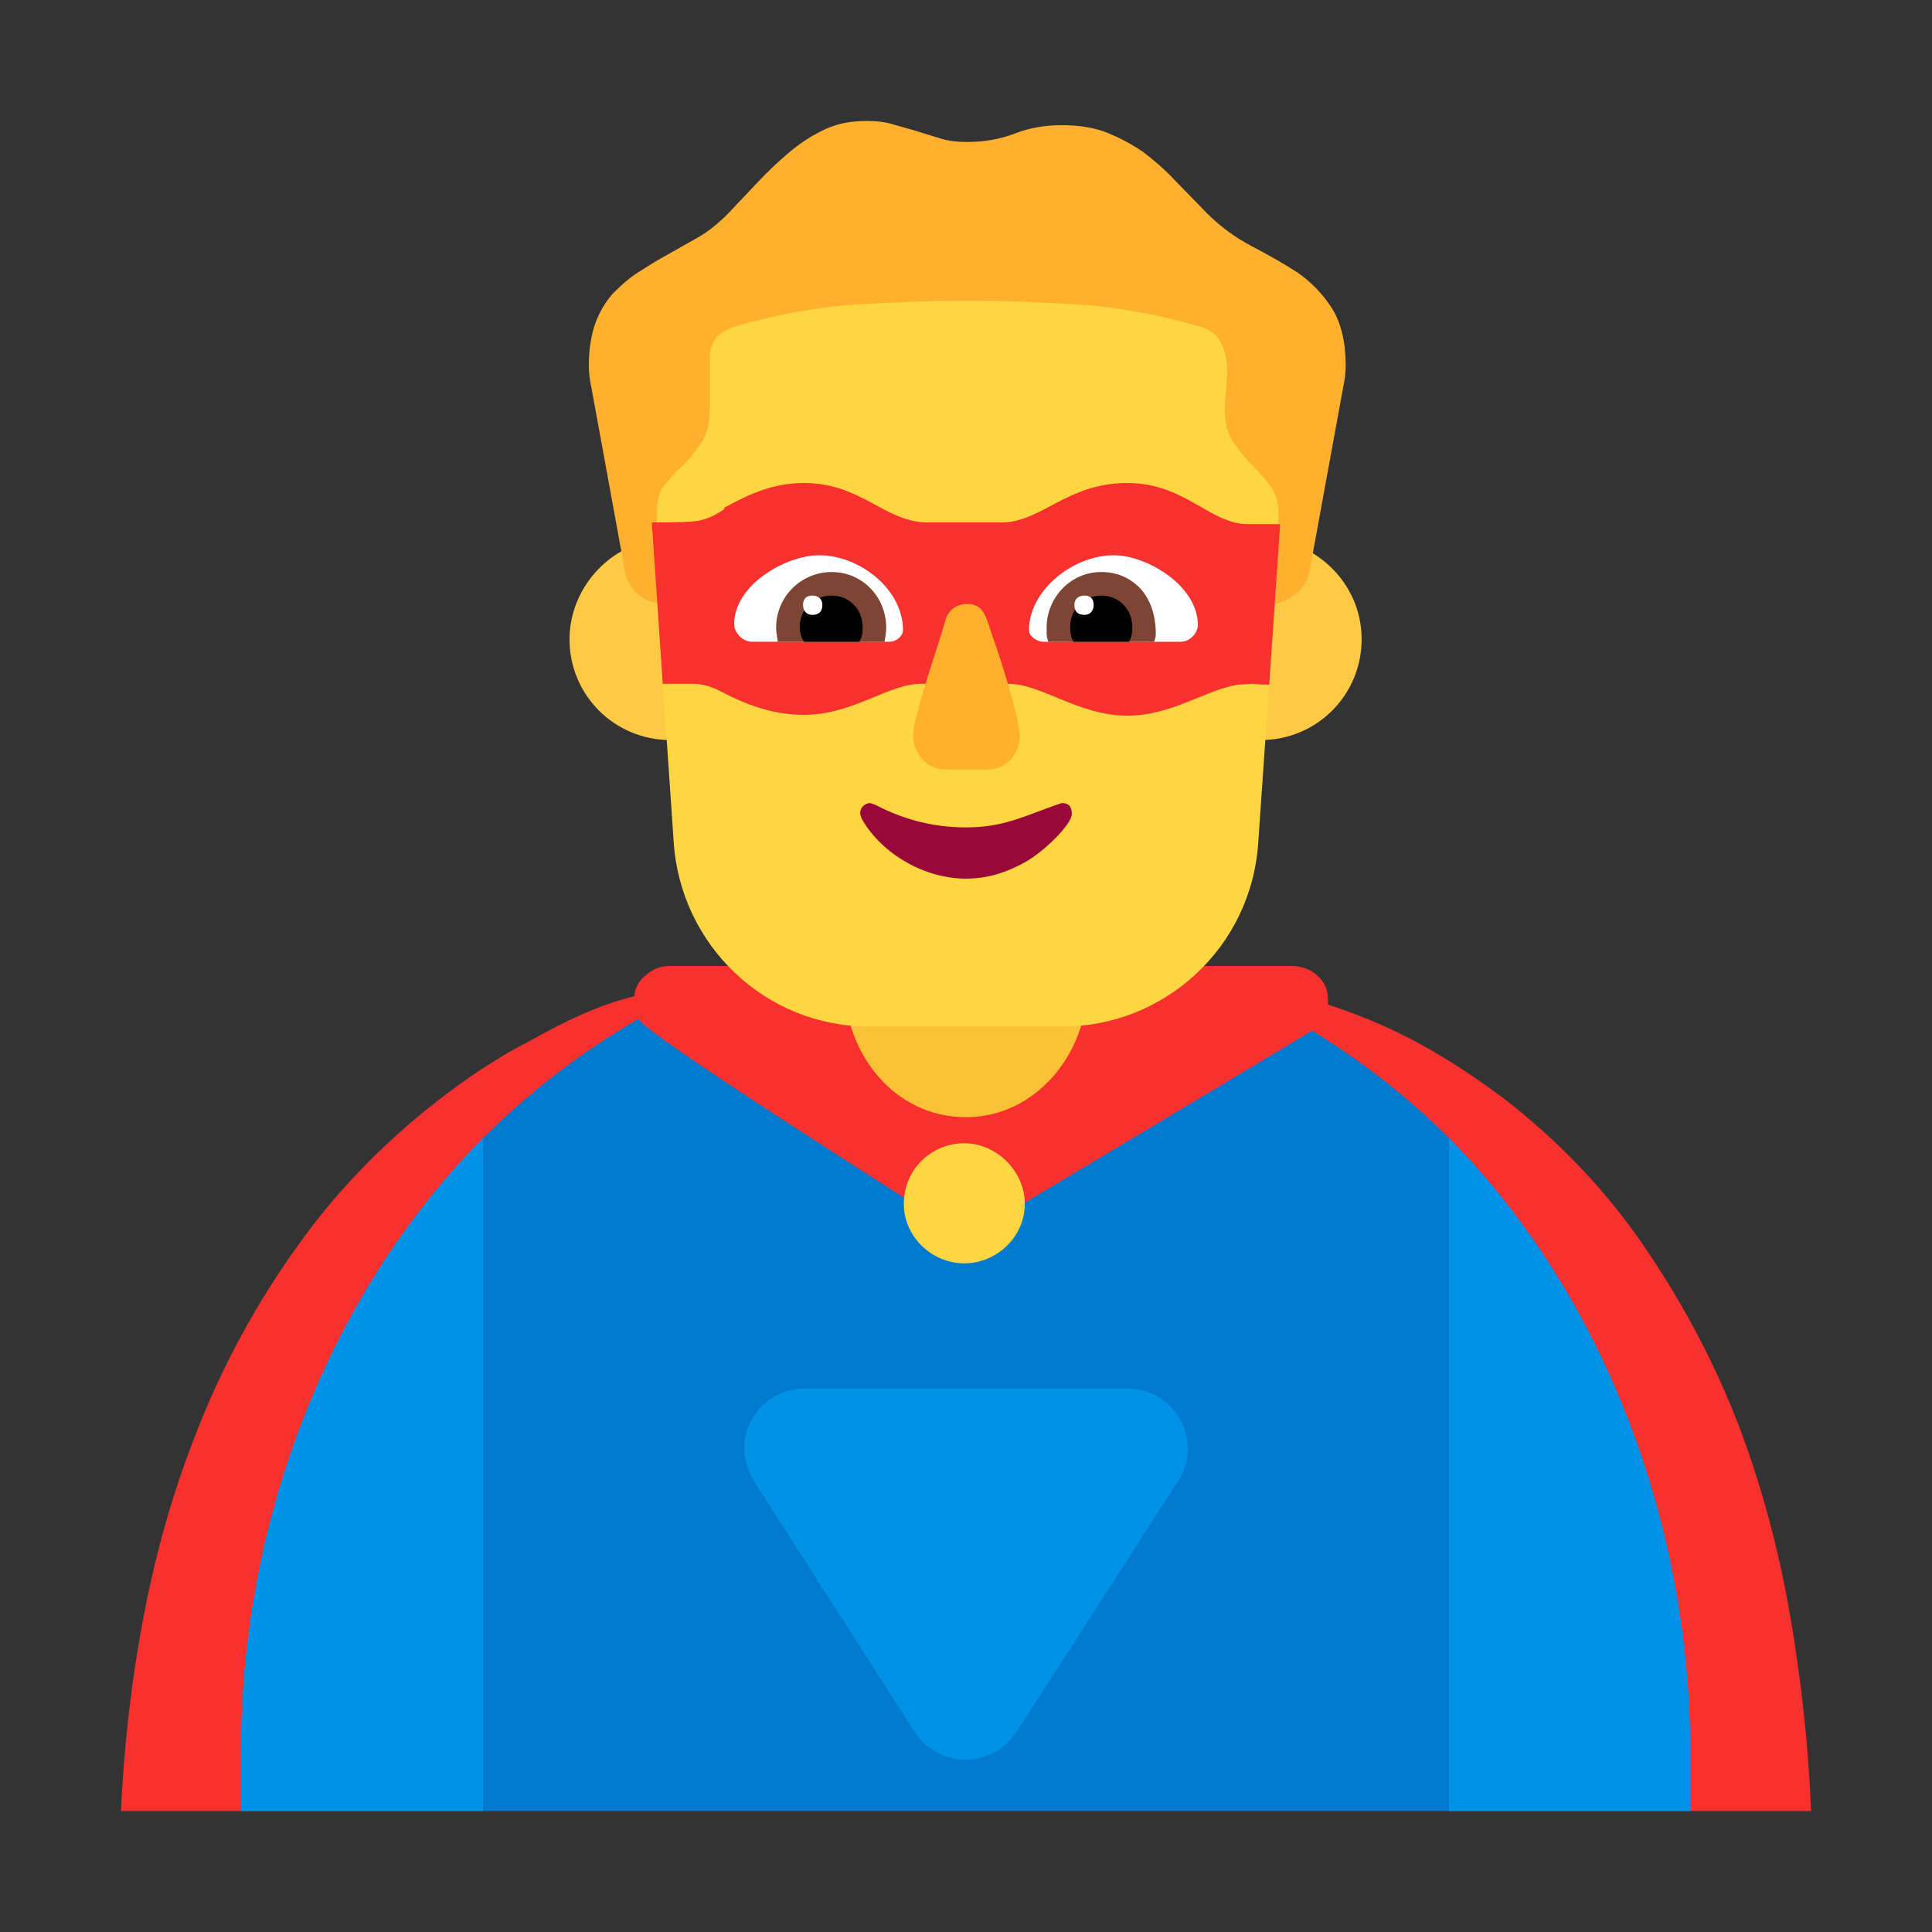 <svg version="1.1" xmlns="http://www.w3.org/2000/svg" viewBox="0 0 2300 2300"><rect x="0" y="0" width="2300" height="2300" fill="#333333" stroke="none"/><g transform="scale(1,-1) translate(-256, -1869)">
		<path d="M2412-287c-3 79-12 159-26 239-14 79-35 156-64 230-29 73-67 143-112 208-45 65-101 123-166 173-31 23-64 45-99 64-35 19-71 34-108 46l0 5c0 11-3 20-11 28-9 9-20 13-33 13l-739 0c-11 0-20-3-28-10-9-7-14-15-15-26-16-4-32-9-49-16-17-7-34-15-51-24l-50-27c-16-10-31-19-44-28-72-50-134-108-185-173-51-66-93-137-126-212-33-76-58-155-75-238-17-83-27-167-31-252l143 0 863 215 862-215 144 0 z" fill="#F8312F"/>
		<path d="M1981-287l108 395-108 406c-49 49-103 91-163 128 0 0-383-230-412-246-43 28-383 242-390 260-67-39-129-86-185-142l-108-406 108-395 1150 0 z" fill="#007ACF"/>
		<path d="M1406-226c25 0 47 14 60 33l192 298c8 12 12 25 12 39 0 39-31 72-72 72l-384 0c-39 0-72-31-72-72 0-15 5-27 12-39l191-298c13-20 37-33 61-33 z M2268-287l0 72c0 263-99 539-287 729l0-801 287 0 z M831-287l0 801c-185-187-288-457-288-729l0-72 288 0 z" fill="#0092E7"/>
		<path d="M1404 365c38 0 72 31 72 71 0 39-34 72-72 72-39 0-72-31-72-72 0-40 34-71 72-71 z" fill="#FDD641"/>
		<path d="M1406 539c83 0 144 76 144 155l0 193c0 82-62 155-144 155-85 0-144-75-144-155l0-193c0-78 58-155 144-155 z" fill="#F9C136"/>
		<path d="M1757 988c67 0 120 54 120 120 0 68-57 120-120 120-68 0-120-57-120-120 0-68 57-120 120-120 z M1054 988c68 0 120 57 120 120 0 68-57 120-120 120-68 0-120-57-120-120 0-67 54-120 120-120 z" fill="#FECA46"/>
		<path d="M1522 647c118 0 224 92 232 220l13 189-38 94 51 94c1 19 3 39 3 58 0 192-154 351-345 351l-64 0c-185 0-346-151-346-353 0-19 1-35 4-54l51-96-38-93 13-190c8-124 110-220 232-220l232 0 z" fill="#FDD641"/>
		<path d="M1406 823c25 0 48 7 71 20 23 13 55 45 55 57 0 9-4 13-12 13l-6-2c-42-15-65-27-108-27-38 0-74 9-108 27l-6 2c-6 0-12-5-12-12 0-2 1-4 2-7 24-42 75-71 124-71 z" fill="#990839"/>
		<path d="M1771 1150c11 1 20 6 29 13 8 7 13 15 15 26l40 219c2 9 3 17 3 26 0 29-6 52-17 69-11 17-25 31-41 42-17 11-35 21-54 31-19 10-37 23-53 39l-38 39c-12 13-25 24-38 34-13 9-28 17-43 23-15 6-33 9-54 9-19 0-38-3-56-10-18-7-37-10-57-10-11 0-21 1-31 4l-29 9-28 8c-10 3-20 4-31 4-19 0-35-3-50-10-15-7-29-16-42-27-13-11-26-23-38-36l-36-38c-11-11-22-20-34-27l-37-21c-13-7-24-14-35-21-11-7-21-16-30-25-9-10-16-22-21-35-5-14-8-31-8-51 0-9 1-17 3-26l40-219c2-11 7-20 15-27 8-7 18-11 29-12l-4 55c-1 18-2 36-2 54 0 14 3 25 10 34 7 8 14 16 22 23 7 7 14 16 21 26 7 10 10 24 10 41l0 61c0 9 3 17 8 23 5 6 12 10 21 13 44 13 90 22 138 26 47 3 94 5 139 5 45 0 92-2 140-5 48-4 94-13 138-26 11-3 18-9 23-16 4-7 7-16 8-25l1-14-1-15c-1-10-2-19-2-27 0-17 3-30 10-40 7-10 14-19 22-27 8-8 15-16 22-25 7-9 10-20 10-33 0-17-1-35-2-53-2-19-4-37-5-55 z" fill="#FFB02F"/>
		<path d="M2268-287l0 72c0 263-99 539-287 729l0-801 287 0 z M831-287l0 801c-185-187-288-457-288-729l0-72 288 0 z" fill="#0092E7"/>
		<path d="M1598 1017c54 0 95 32 133 37l17 1c5-1 12-1 19-1l13 191-38 0c-46 0-75 49-144 49-72 0-102-47-150-47l-87 0c-52 0-79 47-148 47-35 0-63-12-94-29l-2-3c-13-9-27-14-40-14-14-1-29-1-45-1l13-192 35 0c11 0 22-3 32-8 32-17 64-29 101-29 59 0 100 37 140 37l103 0c40 0 84-38 142-38 z" fill="#F8312F"/>
		<path d="M1433 953c22 0 37 20 37 39 0 18-16 71-28 107-12 32-12 51-35 51-14 0-23-9-26-21-8-29-38-113-38-136 0-19 15-40 37-40l53 0 z" fill="#FFB02C"/>
		<path d="M1662 1105l-164 0c-7 0-17 6-17 14 0 47 52 89 101 89 39 0 100-36 100-83 0-10-10-20-20-20 z M1315 1105c7 0 16 6 16 14 0 48-51 89-100 89-39 0-101-35-101-82 0-10 10-21 21-21l164 0 z" fill="#FFFFFF"/>
		<path d="M1630 1105l-126 0c-1 3-2 6-2 9l0 8c0 35 28 66 65 66 18 0 33-6 46-19 16-17 19-40 19-55 0-3-1-6-2-9 z M1309 1105c1 7 2 10 2 17 0 35-27 66-65 66-36 0-66-29-66-66 0-7 1-10 2-17l127 0 z" fill="#7D4533"/>
		<path d="M1600 1105l-66 0c-3 5-4 10-4 17 0 22 16 38 37 38 21 0 37-16 37-38 0-7-1-12-4-17 z M1279 1105c3 5 4 10 4 17 0 22-16 38-37 38-21 0-38-16-38-38 0-6 2-12 5-17l66 0 z" fill="#000000"/>
		<path d="M1547 1137c7 0 11 5 11 12 0 7-4 11-11 11-7 0-12-4-12-11 0-8 4-12 12-12 z M1223 1137c8 0 12 4 12 12 0 7-5 11-12 11-7 0-11-4-11-11 0-7 4-12 11-12 z" fill="#FFFFFF"/>
	</g></svg>
